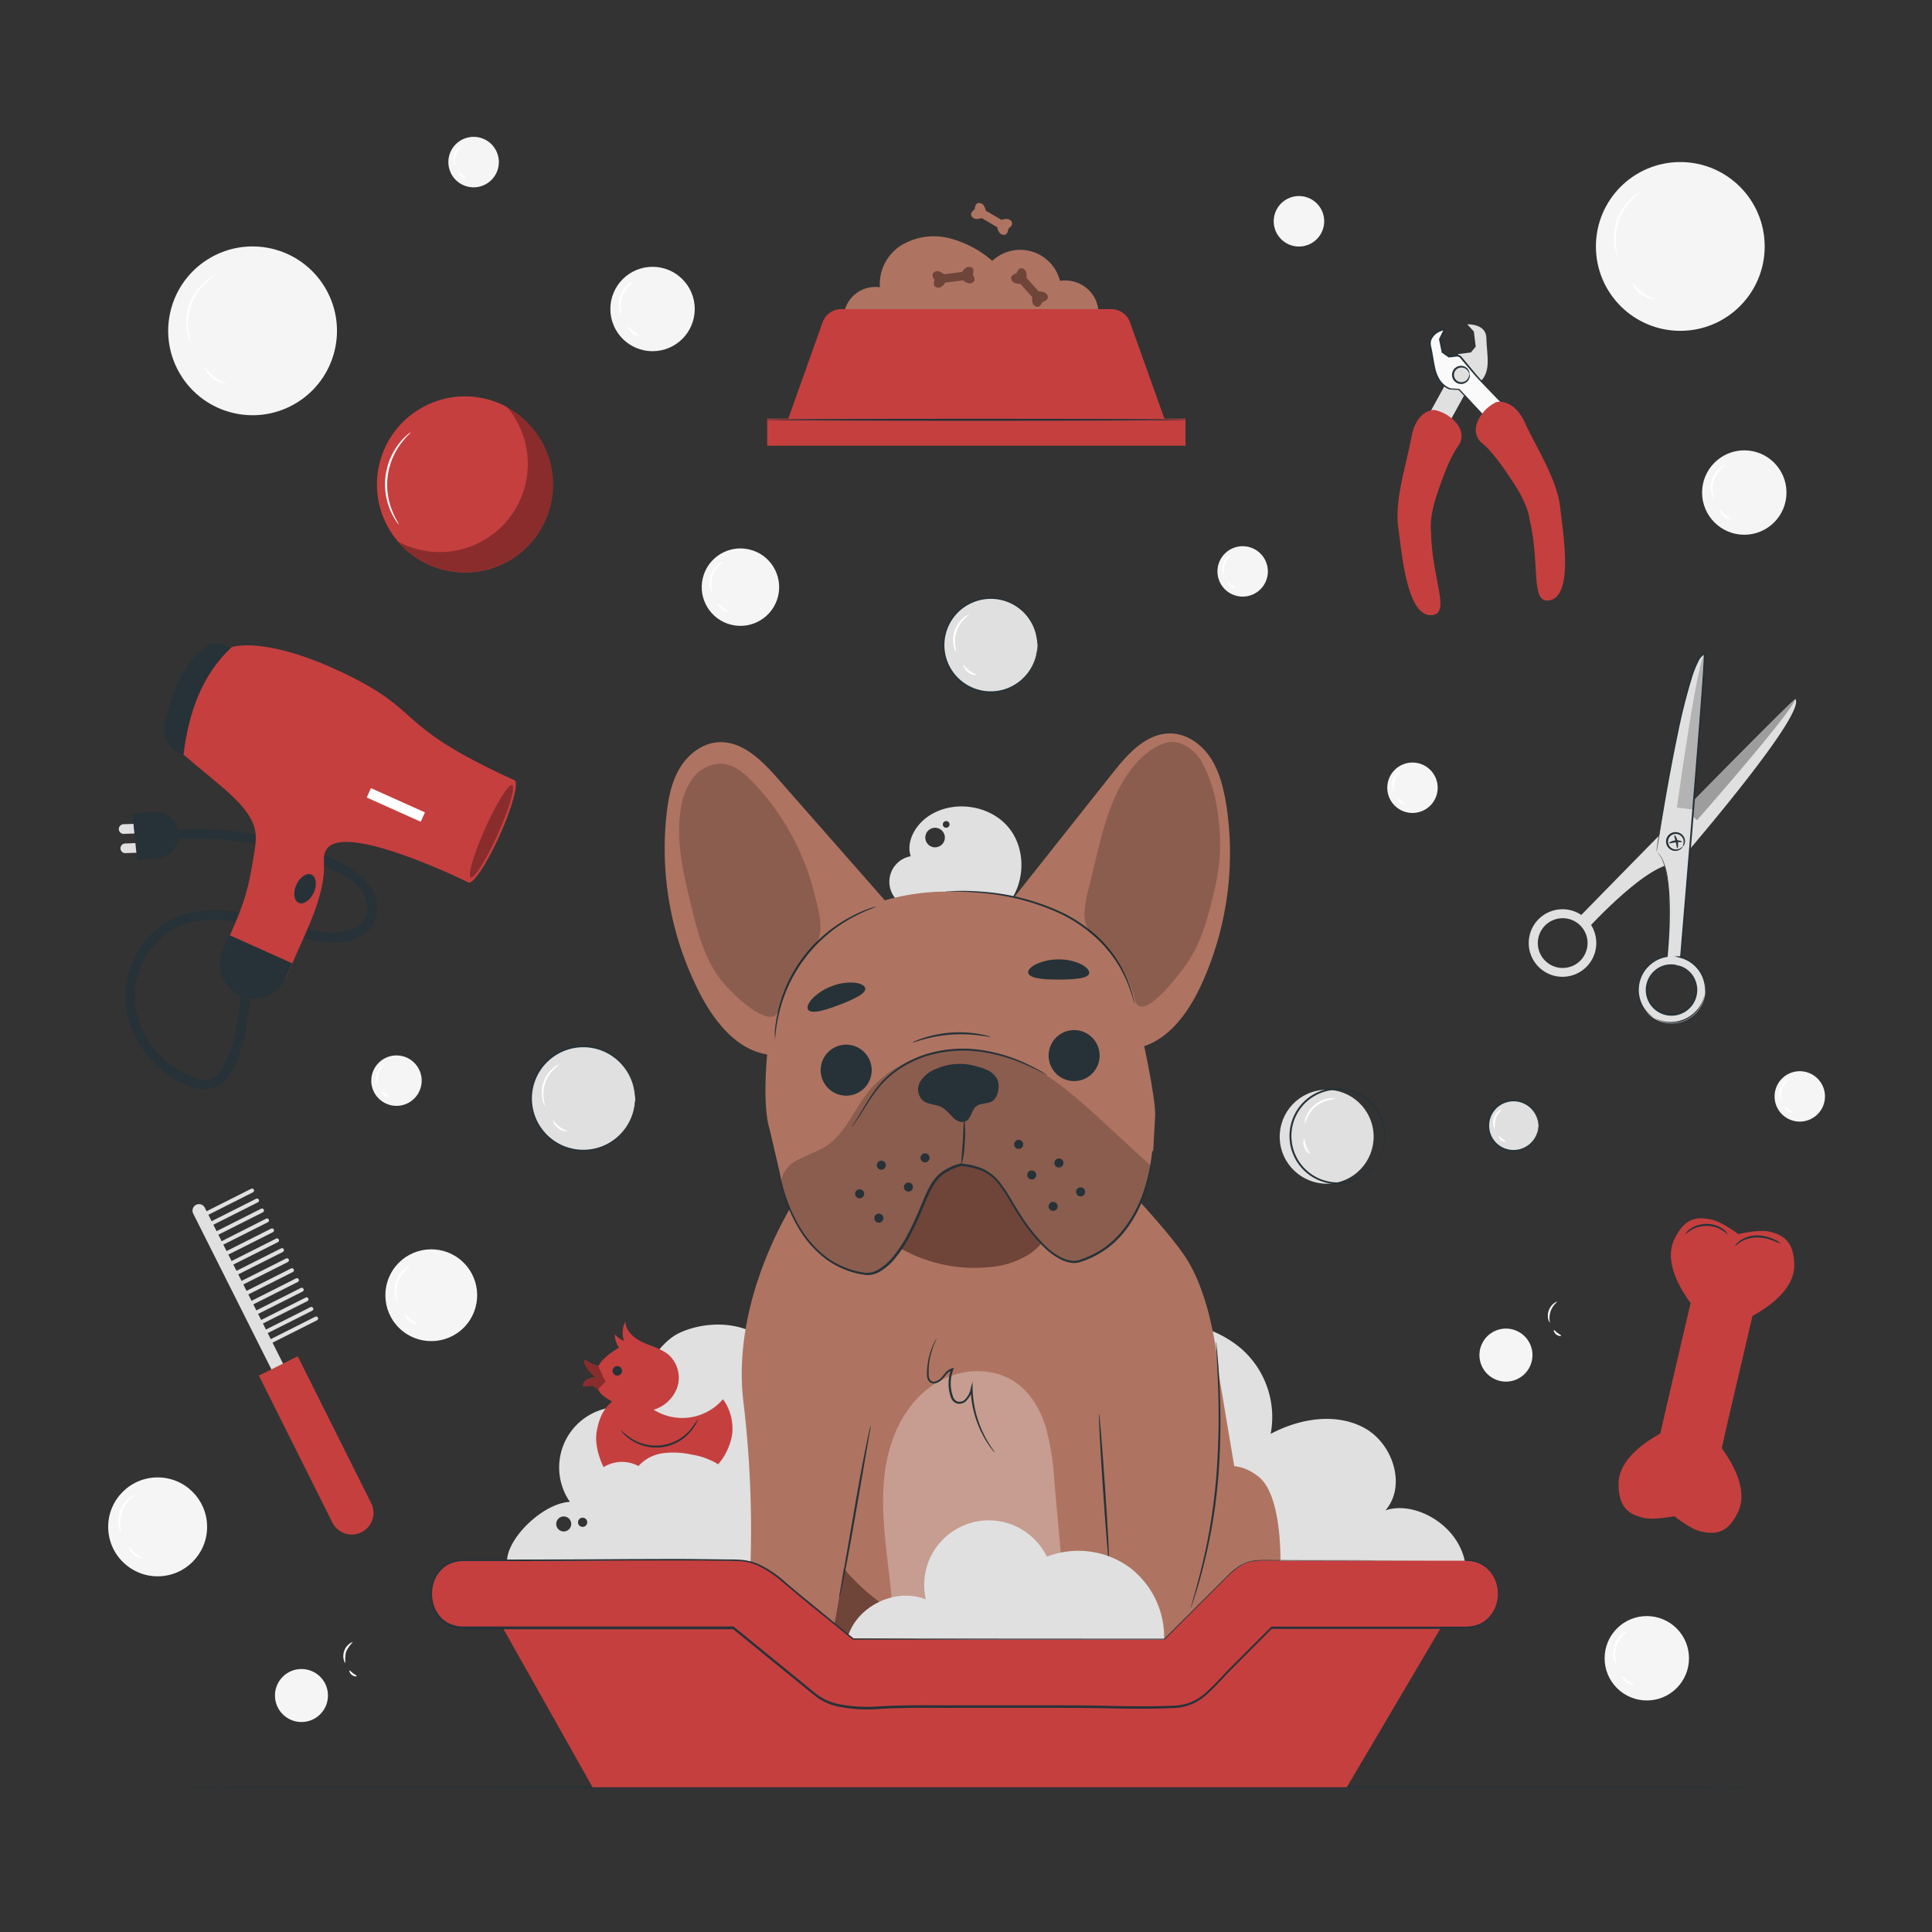 <svg xmlns="http://www.w3.org/2000/svg" viewBox="0 0 500 500"><rect x="0" y="0" width="500" height="500" fill="#333333" stroke="none"/><g id="freepik--background-complete--inject-97"><path d="M372.07,203.87a6.52,6.52,0,1,1-6.52-6.52A6.52,6.52,0,0,1,372.07,203.87Z" style="fill:#f5f5f5"></path><path d="M360.78,204.75c-.06,0-.27-.26-.41-.81a3.75,3.75,0,0,1,.12-2.17,3.86,3.86,0,0,1,1.27-1.77c.46-.34.8-.43.83-.37a5.3,5.3,0,0,0-1.81,5.12Z" style="fill:#fff"></path><path d="M363.56,208c0,.14-.63.18-1.2-.27s-.68-1.06-.55-1.09.42.34.87.68S363.57,207.8,363.56,208Z" style="fill:#fff"></path><path d="M472.3,283.75a6.52,6.52,0,1,1-6.52-6.52A6.52,6.52,0,0,1,472.3,283.75Z" style="fill:#f5f5f5"></path><path d="M461,284.62c-.06,0-.27-.26-.41-.8a3.86,3.86,0,0,1,.11-2.18,3.94,3.94,0,0,1,1.28-1.77c.45-.34.8-.43.83-.37a5.3,5.3,0,0,0-1.81,5.12Z" style="fill:#fff"></path><path d="M463.78,287.82c0,.14-.62.18-1.19-.26s-.68-1.06-.55-1.1.42.34.87.69S463.8,287.67,463.78,287.82Z" style="fill:#fff"></path><circle cx="40.8" cy="395.15" r="12.8" style="fill:#f5f5f5"></circle><path d="M31.43,396.87a3.39,3.39,0,0,1-.62-1.61,7.76,7.76,0,0,1,2.68-7.58,3.47,3.47,0,0,1,1.49-.86c.05.07-.51.41-1.25,1.13a8.87,8.87,0,0,0-2.14,3.32,8.74,8.74,0,0,0-.42,3.93C31.29,396.23,31.51,396.84,31.43,396.87Z" style="fill:#fff"></path><path d="M36.88,403.15c0,.14-1.13.12-2.19-.71s-1.36-1.93-1.23-2,.61.82,1.55,1.55S36.91,403,36.88,403.15Z" style="fill:#fff"></path><path d="M109.13,279.67a6.52,6.52,0,1,1-6.52-6.52A6.52,6.52,0,0,1,109.13,279.67Z" style="fill:#f5f5f5"></path><path d="M97.84,280.55c-.06,0-.27-.26-.41-.81a3.83,3.83,0,0,1,.11-2.17,3.94,3.94,0,0,1,1.28-1.77c.45-.34.8-.43.83-.37A7.73,7.73,0,0,0,98,277.74,7.9,7.9,0,0,0,97.84,280.55Z" style="fill:#fff"></path><path d="M100.61,283.75c0,.14-.62.18-1.19-.27s-.68-1.06-.55-1.09.42.34.87.68S100.63,283.6,100.61,283.75Z" style="fill:#fff"></path><path d="M129.1,41.94a6.53,6.53,0,1,1-6.52-6.52A6.52,6.52,0,0,1,129.1,41.94Z" style="fill:#f5f5f5"></path><path d="M117.8,42.81c-.06,0-.27-.25-.41-.8a3.88,3.88,0,0,1,1.4-3.95c.45-.33.79-.42.82-.37A8.48,8.48,0,0,0,118,40,8.12,8.12,0,0,0,117.8,42.81Z" style="fill:#fff"></path><path d="M120.58,46c0,.14-.63.19-1.2-.26s-.68-1.06-.54-1.1.41.35.86.69S120.6,45.87,120.58,46Z" style="fill:#fff"></path><path d="M328.12,147.88a6.52,6.52,0,1,1-6.52-6.52A6.52,6.52,0,0,1,328.12,147.88Z" style="fill:#f5f5f5"></path><path d="M342.7,57.26a6.53,6.53,0,1,1-6.53-6.52A6.52,6.52,0,0,1,342.7,57.26Z" style="fill:#f5f5f5"></path><path d="M316.83,148.76c-.06,0-.27-.26-.41-.81a3.83,3.83,0,0,1,.11-2.17,3.94,3.94,0,0,1,1.28-1.77c.45-.34.8-.43.83-.37A7.73,7.73,0,0,0,317,146,7.9,7.9,0,0,0,316.83,148.76Z" style="fill:#fff"></path><path d="M319.6,152c0,.14-.62.18-1.19-.27s-.68-1.06-.55-1.09.42.34.87.68S319.62,151.81,319.6,152Z" style="fill:#fff"></path><circle cx="191.63" cy="151.96" r="10.02" transform="translate(-0.45 303.35) rotate(-76.66)" style="fill:#f5f5f5"></circle><path d="M184.29,153.3c-.06,0-.35-.42-.53-1.25a6.05,6.05,0,0,1,2.11-6c.67-.53,1.17-.7,1.2-.64s-.39.35-.95.92a6.75,6.75,0,0,0-2,5.64A7.73,7.73,0,0,1,184.29,153.3Z" style="fill:#fff"></path><path d="M188.56,158.22c0,.13-.91.15-1.76-.52s-1.06-1.54-.92-1.57.52.61,1.24,1.16S188.58,158.07,188.56,158.22Z" style="fill:#fff"></path><circle cx="111.62" cy="335.18" r="11.88" transform="translate(-206.74 182.05) rotate(-45.89)" style="fill:#f5f5f5"></circle><path d="M102.92,336.77a3.13,3.13,0,0,1-.59-1.49,7.22,7.22,0,0,1,2.49-7,3.1,3.1,0,0,1,1.4-.79c0,.07-.47.39-1.15,1.06a7.92,7.92,0,0,0-2.38,6.72A12.37,12.37,0,0,1,102.92,336.77Z" style="fill:#fff"></path><path d="M108,342.6c0,.13-1.06.13-2-.65s-1.25-1.8-1.12-1.83.57.75,1.45,1.42S108,342.45,108,342.6Z" style="fill:#fff"></path><circle cx="65.36" cy="85.62" r="21.84" transform="translate(-32.83 129.89) rotate(-76.91)" style="fill:#f5f5f5"></circle><path d="M49.37,88.54a2.22,2.22,0,0,1-.35-.7,11.27,11.27,0,0,1-.58-2.06A13.48,13.48,0,0,1,53,73a10.88,10.88,0,0,1,1.75-1.24,2,2,0,0,1,.71-.32c0,.08-.93.62-2.22,1.83A14.21,14.21,0,0,0,48.8,85.72C49,87.47,49.46,88.51,49.37,88.54Z" style="fill:#fff"></path><path d="M58.68,99.25a6.47,6.47,0,0,1-5.84-4.55,17.54,17.54,0,0,0,2.52,2.78A17.69,17.69,0,0,0,58.68,99.25Z" style="fill:#fff"></path><circle cx="434.86" cy="63.78" r="21.84" style="fill:#f5f5f5"></circle><path d="M418.87,66.7s-.17-.23-.36-.7a11.27,11.27,0,0,1-.58-2.06,13.55,13.55,0,0,1,4.53-12.82,11.84,11.84,0,0,1,1.75-1.24,2.14,2.14,0,0,1,.72-.32c.05.08-.93.62-2.22,1.84a14.22,14.22,0,0,0-4.42,12.48C418.54,65.64,419,66.67,418.87,66.7Z" style="fill:#fff"></path><path d="M428.17,77.41a6.47,6.47,0,0,1-5.83-4.55,17.54,17.54,0,0,0,2.52,2.78A17.42,17.42,0,0,0,428.17,77.41Z" style="fill:#fff"></path><circle cx="168.88" cy="79.97" r="10.92" style="fill:#f5f5f5"></circle><path d="M160.88,81.43a2.68,2.68,0,0,1-.56-1.36,6.64,6.64,0,0,1,2.3-6.5,2.7,2.7,0,0,1,1.29-.71c.05.07-.42.37-1,1A7.31,7.31,0,0,0,160.69,80,9.6,9.6,0,0,1,160.88,81.43Z" style="fill:#fff"></path><path d="M165.54,86.79c0,.14-1,.14-1.9-.58s-1.16-1.67-1-1.7.54.68,1.34,1.29S165.56,86.64,165.54,86.79Z" style="fill:#fff"></path><circle cx="451.42" cy="127.47" r="10.92" style="fill:#f5f5f5"></circle><path d="M443.42,128.93a2.62,2.62,0,0,1-.55-1.36,6.61,6.61,0,0,1,2.29-6.5,2.77,2.77,0,0,1,1.3-.71c0,.07-.43.37-1,1a7.27,7.27,0,0,0-2.18,6.16A9.77,9.77,0,0,1,443.42,128.93Z" style="fill:#fff"></path><path d="M448.08,134.29c0,.14-1,.14-1.9-.58s-1.16-1.67-1-1.7.55.68,1.34,1.29S448.1,134.14,448.08,134.29Z" style="fill:#fff"></path><circle cx="426.19" cy="429.16" r="10.92" transform="translate(-178.63 427.06) rotate(-45)" style="fill:#f5f5f5"></circle><path d="M418.19,430.62a2.68,2.68,0,0,1-.56-1.36,6.64,6.64,0,0,1,2.3-6.5,2.82,2.82,0,0,1,1.29-.71c0,.07-.42.37-1,1a7.52,7.52,0,0,0-1.82,2.82,7.6,7.6,0,0,0-.36,3.34A9.77,9.77,0,0,1,418.19,430.62Z" style="fill:#fff"></path><path d="M422.85,436c0,.14-1,.14-1.9-.58s-1.16-1.67-1-1.7.54.68,1.34,1.29S422.87,435.83,422.85,436Z" style="fill:#fff"></path><path d="M396.6,350.7a6.86,6.86,0,1,1-6.85-6.86A6.86,6.86,0,0,1,396.6,350.7Z" style="fill:#f5f5f5"></path><path d="M401.12,342.29c-.06,0-.28-.27-.42-.85a4.06,4.06,0,0,1,1.46-4.14c.47-.35.83-.45.86-.39a5.45,5.45,0,0,0-1.9,5.38Z" style="fill:#fff"></path><path d="M404,345.65c0,.14-.66.19-1.25-.28s-.72-1.11-.59-1.15.43.38.91.74S404.06,345.51,404,345.65Z" style="fill:#fff"></path><circle cx="78.02" cy="438.8" r="6.86" style="fill:#f5f5f5"></circle><path d="M89.39,430.39c-.06,0-.28-.27-.42-.85a4,4,0,0,1,1.46-4.13c.47-.36.83-.46.86-.4a8.15,8.15,0,0,0-1.7,2.42A7.93,7.93,0,0,0,89.39,430.39Z" style="fill:#fff"></path><path d="M92.31,433.76c0,.14-.65.18-1.25-.29s-.72-1.11-.58-1.14.42.37.9.73S92.33,433.61,92.31,433.76Z" style="fill:#fff"></path></g><g id="freepik--Floor--inject-97"><path d="M459.51,462.55c0,.14-93.45.26-208.69.26s-208.71-.12-208.71-.26,93.43-.26,208.71-.26S459.51,462.41,459.51,462.55Z" style="fill:#263238"></path></g><g id="freepik--nail-clippers--inject-97"><path d="M369.27,108.2,375,97.78l2.39-6.15,3.26-.41,1.27-1.51-.49-3.91-1.7-1.87s4.87-.24,4.94,3.55c.08,4.62,1.56,9.1-2.27,11.87l-2.21.7-5.53,10Z" style="fill:#e0e0e0"></path><path d="M390.13,105.9,382,97.21l-4-4.76a1.24,1.24,0,0,0-1.13-.44l-2,.25-1.61-1.16-.68-3.32,1.06-2.19a.31.31,0,0,0-.38-.44c-1.28.43-3.88,1.67-3.21,4.48,1.06,4.49.74,9.19,5.13,10.94l2.31.12L385.4,109Z" style="fill:#fafafa"></path><path d="M390.13,105.9a2.07,2.07,0,0,1-.28.21l-.88.63-3.49,2.38-.09.07-.09-.09-7.89-8.25.15.07-2.31-.12h-.07a6.05,6.05,0,0,1-2.78-2.12A9.18,9.18,0,0,1,371,95.29c-.3-1.21-.48-2.46-.7-3.71-.11-.63-.24-1.26-.38-1.88a3.48,3.48,0,0,1,.09-2.09,4.8,4.8,0,0,1,2.87-2.55l.46-.16a.56.56,0,0,1,.67.34.58.58,0,0,1,0,.41c-.05.12-.07.15-.11.23l-.2.4c-.26.55-.52,1.08-.78,1.61l0-.16c.23,1.13.45,2.24.67,3.32l-.1-.15,1.61,1.16-.17,0,1.15-.15a8.4,8.4,0,0,1,1.19-.1,1.6,1.6,0,0,1,1.08.65l.69.84,2.62,3.16c1.69,2,3.3,3.65,4.55,5.06s2.21,2.47,2.94,3.27c.3.35.55.63.76.86a2.22,2.22,0,0,1,.23.29,2.62,2.62,0,0,1-.31-.3l-.84-.85-3.06-3.18c-1.29-1.37-2.88-2.94-4.58-4.88l-2.65-3.14c-.23-.28-.47-.55-.7-.84a1.14,1.14,0,0,0-.78-.47,6.37,6.37,0,0,0-1.08.11L375,92.5h-.1l-.07-.06L373.2,91.3l-.08,0,0-.1c-.23-1.08-.45-2.19-.69-3.32v-.08l0-.08.78-1.61.2-.41.08-.18s0,0,0,0a0,0,0,0,0-.06,0,2.88,2.88,0,0,0-.4.15,4.3,4.3,0,0,0-2.58,2.24,3,3,0,0,0-.07,1.79c.15.64.28,1.28.39,1.91.22,1.26.4,2.5.68,3.68a9,9,0,0,0,1.34,3.21,5.66,5.66,0,0,0,2.56,2l-.08,0,2.32.14h.09l.06.07,7.77,8.36-.18,0,3.49-2.19,1-.59Z" style="fill:#263238"></path><path d="M371.09,106.09s-4.5-.06-5.8,7-4.42,16.32-3.43,23.4,2.29,23.41,8.81,22.69c4.84-.53-.16-9.58-.31-21.57,0,0-.61-3.16,1.43-9.37s3.9-10.51,5.59-12.81.8-5.22-1.74-7.19A9.59,9.59,0,0,0,371.09,106.09Z" style="fill:#C53F3F"></path><path d="M380.27,96.75a2.13,2.13,0,1,1-2.37-1.84A2.13,2.13,0,0,1,380.27,96.75Z" style="fill:#e0e0e0"></path><path d="M380.27,96.75s-.08-.18-.22-.47a2.16,2.16,0,0,0-.91-.94,2,2,0,0,0-1.84,0,1.9,1.9,0,0,0,.45,3.52,2,2,0,0,0,1.77-.45,2.07,2.07,0,0,0,.65-1.15c.07-.31.06-.5.1-.51s.11.18.1.54a2.06,2.06,0,0,1-.59,1.38,2.31,2.31,0,0,1-2.14.66,2.36,2.36,0,0,1-.55-4.42,2.29,2.29,0,0,1,2.23.11,2.17,2.17,0,0,1,.92,1.19C380.33,96.55,380.3,96.75,380.27,96.75Z" style="fill:#263238"></path><path d="M387.29,104.06s4.34-1.18,7.35,5.34,8.33,14.71,9.12,21.82,3.58,23.25-2.91,24.17c-4.82.68-2.22-9.33-5-21,0,0-.2-3.21-3.71-8.72s-6.38-9.22-8.59-11-2.07-4.86-.1-7.4A9.49,9.49,0,0,1,387.29,104.06Z" style="fill:#C53F3F"></path></g><g id="freepik--Ball--inject-97"><circle cx="120.35" cy="125.38" r="22.79" transform="translate(-29.11 214.07) rotate(-76.86)" style="fill:#C53F3F"></circle><path d="M131.07,105.19a22.8,22.8,0,0,1-28,35,22.8,22.8,0,1,0,28-35Z" style="opacity:0.3"></path><path d="M103.23,135.72a3.82,3.82,0,0,1-.66-.81,15,15,0,0,1-1.4-2.49,17.22,17.22,0,0,1,2.28-17.86,15.48,15.48,0,0,1,2-2.06,3.71,3.71,0,0,1,.85-.62c.07.07-1.12,1-2.53,2.9a17.84,17.84,0,0,0-2.23,17.5C102.4,134.48,103.32,135.67,103.23,135.72Z" style="fill:#fff"></path></g><g id="freepik--dog-food--inject-97"><path d="M282.47,75.83a8.75,8.75,0,0,0-8.15-3.14,10.61,10.61,0,0,0-17.53-5.18,27,27,0,0,0-11.23-5.89,16.41,16.41,0,0,0-12.33,1.88,11.83,11.83,0,0,0-5.51,10.85,8.21,8.21,0,0,0-9.17,10.06l65.1.07A8.73,8.73,0,0,0,282.47,75.83Z" style="fill:#ae7461"></path><path d="M301.35,108.35l-8.91-24.94A5.14,5.14,0,0,0,287.6,80H217.74a5.15,5.15,0,0,0-4.85,3.42L204,108.35h-5.45v7H306.8v-7Z" style="fill:#C53F3F"></path><path d="M261.45,57c-.67-.6-1.85-.24-2.27-.1l-.79-.46-3.27-1.92c-.09-.42-.37-1.63-1.24-1.9s-1.15.12-1.36.45a2.85,2.85,0,0,0-.26,1.08,3.18,3.18,0,0,0-.78.78c-.18.35-.37.79.31,1.4s1.85.25,2.26.11l2.42,1.41,1.6.94c.09.42.37,1.62,1.24,1.9s1.15-.12,1.36-.45a3.22,3.22,0,0,0,.28-1.07,3,3,0,0,0,.81-.76A1,1,0,0,0,261.45,57Z" style="fill:#ae7461"></path><path d="M307.55,108.64c0,.14-24.55.26-54.83.26s-54.84-.12-54.84-.26,24.55-.27,54.84-.27S307.55,108.49,307.55,108.64Z" style="fill:#263238"></path><path d="M250.83,69.08c-.9-.07-1.61.94-1.85,1.3l-.91.12-3.76.48c-.33-.28-1.3-1-2.14-.74s-.85.8-.81,1.19a2.9,2.9,0,0,0,.46,1,3.23,3.23,0,0,0-.14,1.09c.07.39.19.85,1.1.92s1.62-.94,1.86-1.3l2.77-.35,1.84-.25c.33.28,1.29,1.06,2.14.75s.84-.8.81-1.19a3.26,3.26,0,0,0-.43-1,2.92,2.92,0,0,0,.16-1.1C251.86,69.61,251.75,69.15,250.83,69.08Z" style="fill:#6f4439"></path><path d="M270.93,76.21c-.45-.78-1.69-.8-2.12-.79l-.62-.68-2.52-2.83c0-.43.14-1.66-.6-2.19a1,1,0,0,0-1.43,0,2.91,2.91,0,0,0-.58,1,3.11,3.11,0,0,0-1,.5,1,1,0,0,0-.14,1.43c.46.79,1.69.8,2.13.8l1.86,2.08,1.24,1.38c-.05.44-.15,1.67.59,2.19s1.14.25,1.44,0a3.19,3.19,0,0,0,.59-.93,3.07,3.07,0,0,0,1-.48A1,1,0,0,0,270.93,76.21Z" style="fill:#6f4439"></path></g><g id="freepik--Hairdryer--inject-97"><path d="M32,215.81l7.73-.28a1.25,1.25,0,1,0,0-2.5l-7.73.28a1.25,1.25,0,1,0,0,2.5Z" style="fill:#e0e0e0"></path><path d="M32.43,220.79l7.73-.28a1.25,1.25,0,0,0,0-2.5l-7.73.28a1.25,1.25,0,0,0,0,2.5Z" style="fill:#e0e0e0"></path><path d="M62.11,254.22a47.44,47.44,0,0,1-.87,11.4,38.39,38.39,0,0,1-3.33,10.17,7,7,0,0,1-2.77,3.14c-1.75.9-3.8.36-5.53-.31a23.33,23.33,0,0,1-7.49-4.81,22.27,22.27,0,0,1-7.22-15.52A20.61,20.61,0,0,1,41.46,243c11.35-10.44,27.78-1.49,40.5.5,4.93.77,11.46.64,14.49-4.08a8.92,8.92,0,0,0,.27-8.41A15.35,15.35,0,0,0,90,224.3a75.58,75.58,0,0,0-22.49-8.07,84.85,84.85,0,0,0-24.06-1.42c-1.59.13-1.61,2.63,0,2.5a82.18,82.18,0,0,1,43.43,8.15c3.06,1.54,6.36,3.52,7.7,6.85,1.1,2.75.57,5.87-2,7.52-2.34,1.48-5.33,1.67-8,1.47a57.58,57.58,0,0,1-10.62-2.2c-7.19-1.95-14.57-4.19-22.11-3.27a21.39,21.39,0,0,0-15.32,9.1,23,23,0,0,0-3.8,16.55,25.35,25.35,0,0,0,8.76,15.08,23.72,23.72,0,0,0,9.15,5,7.76,7.76,0,0,0,8.81-3.4c2.15-3.25,3.28-7.45,4.1-11.21a50.5,50.5,0,0,0,1.1-12.74c-.06-1.6-2.56-1.61-2.5,0Z" style="fill:#263238"></path><path d="M47.49,195.28l-1.7-.76c-3-1.37-3.56-4.29-3-8,1.41-6.22,3.62-11.91,7.42-16.52,2.5-2.76,4.93-4.39,8-3l1.7.76Z" style="fill:#263238"></path><path d="M47.49,195.28c1.35-11,4.85-20.7,12.48-27.81,0,0,8.58-3.11,29.37,6.92s12.2,13.13,43.78,27.54l-11.87,26.45s-31.85-15.76-36.69-8.65c-2.21,3.23,2.08,5-5.55,22-2.41,5.37-3.56,8.09-4.83,10.91S67,259.6,62.93,257.5s-7-7.81-5.09-11.89c4.65-9.74,6.17-14.36,7.36-21.36.75-4.47,1.3-7,.82-9.36C64.7,208.42,56.79,203.37,47.49,195.28Z" style="fill:#C53F3F"></path><path d="M129.35,216.12c-3.28,7.31-6.91,12.8-8.1,12.26s.5-6.89,3.78-14.2,6.91-12.8,8.1-12.27S132.63,208.81,129.35,216.12Z" style="fill:#C53F3F"></path><path d="M128.84,215.89c-3,6.6-6.1,11.62-7,11.21s.75-6.09,3.71-12.69,6.1-11.62,7-11.21S131.8,209.29,128.84,215.89Z" style="opacity:0.3"></path><path d="M81.21,231c-.91,2-2.66,3.21-3.91,2.65S75.77,231,76.68,229s2.66-3.22,3.91-2.66S82.12,229,81.21,231Z" style="fill:#263238"></path><path d="M59.35,242s16.29,7.31,16.29,7.31l-1.7,3.8a8.93,8.93,0,0,1-11.81,4.49h0a8.94,8.94,0,0,1-4.49-11.81Z" style="fill:#263238"></path><rect x="94.78" y="206.99" width="15.32" height="2.66" transform="translate(94.28 -23.68) rotate(24.17)" style="fill:#fff"></rect><path d="M35.49,222.64l-1.22-12,5.39-.55a6,6,0,0,1,6.62,5.4h0a6,6,0,0,1-5.39,6.62Z" style="fill:#263238"></path></g><g id="freepik--Dog--inject-97"><path d="M201.73,350.2c-8.48-10.25-21.38-7.75-26.63-4.86s-11.29,13-12.06,19a15.66,15.66,0,0,0-15.55,24.34c-9.08.48-21.84,15.48-13.63,19.39,2.8,1.33,78.65,1.33,78.65,1.33Zm-55.84,46.14a1.94,1.94,0,1,1,1.94-1.94A1.94,1.94,0,0,1,145.89,396.34Zm6-1.92a1.21,1.21,0,0,1-1.56.65,1.19,1.19,0,0,1,.91-2.2A1.18,1.18,0,0,1,151.88,394.42Z" style="fill:#e0e0e0"></path><path d="M379.4,407.09c0-11.55-12.87-19-20.85-16.2,5.51-6.37,1.93-17.33-5.48-21.35s-16.78-2.41-24.22,1.54a23.54,23.54,0,0,0-7.56-22c-6.17-5.3-16.12-8.66-22.91-4.17-4.05,2.67-12.36,67.52-9.17,68s18.77,6.24,19.63,5.67S379.4,407.09,379.4,407.09Z" style="fill:#e0e0e0"></path><path d="M261.13,214.29c-4.93-6.13-14.85-7.44-21.21-2.8-3.15,2.31-5.45,6.4-4.23,10.11A6.71,6.71,0,0,0,233,233.68l26.28,1.93C265.22,230.39,266.06,220.43,261.13,214.29Zm-19.13,5a2.53,2.53,0,1,1,2.53-2.53A2.53,2.53,0,0,1,242,219.28Zm2.86-5.06a.87.87,0,1,1,.88-.87A.87.87,0,0,1,244.86,214.22Z" style="fill:#e0e0e0"></path><path d="M216.82,391.84c-5.06,3.71-7.56,10.13-8,16.39s1,12.49,2.41,18.6c-2.79-1.2-6.2,1.3-6.59,4.32s1.61,6,4.22,7.51,5.73,2,8.77,2.22a152.27,152.27,0,0,0,15.26.08c3.28-.09,6.84-.29,9.33-2.44,2.72-2.35,3.3-6.3,3.47-9.9A86.14,86.14,0,0,0,242.78,402" style="fill:#6f4439"></path><path d="M315.45,355.76s-1.25-19.54-8.9-30.79c-5.83-8.59-21.45-24.43-21.45-24.43l-77.4,7s-19,26.61-15.24,55.84a278,278,0,0,1,.83,57s-13.33,3.11-7.94,19.47H203s3.83.09,8.48-5.29,8.22-40.51,9.58-47.72L218,405.29c.28.82,14.55,18.8,38.71,20.31s27.44-1.23,27.44-1.23l35.28-44.88Z" style="fill:#ae7461"></path><path d="M284,386.48c.48.16,3.48,9,3.64,17.24s-2.37,27.21-1.82,32.91,3.72,7.91,9.89,9,19.93.95,21.36-2.84,3.48-9.5-2.85-13-7.44-9.21-7.12-13.46,7.34-27.88,8.23-37.32-3.1-20.92-3.1-20.92l-18.89,8.42Z" style="fill:#ae7461"></path><path d="M311.38,382.21s6.49-6.33,14.4,0,5.85,34.48,3.48,38.91l-.79,1.9s10.6-1.58,10.12,16.14c0,0-13.06,6.44-21.24,2.9s-16.06-10.18-16.06-10.18l-3-24.52Z" style="fill:#ae7461"></path><path d="M225.34,368.92a11.91,11.91,0,0,1-.25,1.77c-.22,1.21-.5,2.83-.84,4.79-.71,4.13-1.67,9.68-2.73,15.82s-2.08,11.77-2.89,15.8c-.4,2-.74,3.64-1,4.76a13.22,13.22,0,0,1-.45,1.73,11.57,11.57,0,0,1,.25-1.77c.22-1.21.5-2.83.84-4.79.71-4.13,1.67-9.68,2.73-15.82s2.08-11.77,2.89-15.8c.4-2,.74-3.64,1-4.76A11.45,11.45,0,0,1,225.34,368.92Z" style="fill:#263238"></path><path d="M284.42,365.86c.15,0,.84,8.53,1.56,19.06s1.18,19.09,1,19.1-.84-8.52-1.56-19.06S284.28,365.87,284.42,365.86Z" style="fill:#263238"></path><path d="M314.72,347.23a3.1,3.1,0,0,1,.11.71c.05.51.11,1.18.19,2s.17,2,.27,3.2.17,2.69.26,4.26a186.4,186.4,0,0,1-.24,24.66c-.4,4.8-1,9.36-1.74,13.47s-1.61,7.78-2.4,10.84-1.55,5.49-2.09,7.17c-.26.8-.48,1.44-.64,1.93a2.9,2.9,0,0,1-.26.66,5.06,5.06,0,0,1,.16-.69l.55-1.95c.48-1.7,1.16-4.16,1.92-7.22s1.6-6.71,2.29-10.82,1.3-8.65,1.69-13.44a206.55,206.55,0,0,0,.39-24.6c-.06-1.57-.12-3-.18-4.25s-.13-2.31-.18-3.21-.07-1.51-.1-2A6.42,6.42,0,0,1,314.72,347.23Z" style="fill:#263238"></path><g style="opacity:0.3"><path d="M272.82,382.78a64.18,64.18,0,0,0-2.24-13.67c-1.4-4.41-3.87-8.62-7.66-11.28-5.81-4.09-14-3.77-20.17-.2s-10.3,9.95-12.34,16.76-2.12,14-1.57,21.13,1.71,14.11,2.13,21.2l44.29-7Q274,396.28,272.82,382.78Z" style="fill:#fff"></path></g><path d="M272.39,314.32c0-4.92-3.61-9.18-7.75-11.85a30.38,30.38,0,0,0-16.06-4.67c-4-.05-8.15.71-11.25,3.2a14.05,14.05,0,0,0-4.94,10.37c-.18,3.95-2.9,7.23-1,10.71a38.93,38.93,0,0,0,24.18,5.9,22.77,22.77,0,0,0,11.2-3.66C270,322,272.4,318.3,272.39,314.32Z" style="fill:#6f4439"></path><path d="M298.45,297.76l.51-9.11s.48-4.27-5.29-28.82c-7.61-32.39-49-29.06-49-29.06h0c-3.9-.14-40.68.68-45.38,35.47-2.52,18.65-.28,25.46-.28,25.46l2.7,12s3.38,23.6,22.33,26.14c0,0,5.17,1.28,11.1-9.8,5.78-10.78,4.76-16,13.49-18.46,10.93.83,10.56,7.07,18.17,17s12.51,7.92,12.51,7.92C297.62,321,298.45,297.76,298.45,297.76Z" style="fill:#ae7461"></path><path d="M223,282.2a6.6,6.6,0,1,1,1.24-9.24A6.59,6.59,0,0,1,223,282.2Z" style="fill:#263238"></path><path d="M282,278.42a6.6,6.6,0,1,1,1.23-9.24A6.6,6.6,0,0,1,282,278.42Z" style="fill:#263238"></path><g style="opacity:0.2"><path d="M298,301.81c-18.5-16.51-27.31-27.59-43.48-29.52l-.89-.09a31.3,31.3,0,0,0-27.3,8.53c-4.88,4.9-6.88,12.23-12.69,16-2.56,1.65-7.61,3-9.64,5.22a8.33,8.33,0,0,0-1.89,3.62c1.26,5.64,6.28,22.15,22,24.25,0,0,5.17,1.28,11.1-9.8,5.78-10.78,4.76-16,13.49-18.46,10.93.83,10.56,7.07,18.17,17s12.51,7.92,12.51,7.92C292.83,322.44,296.81,308.72,298,301.81Z"></path></g><path d="M258.06,279.25a5.48,5.48,0,0,0-2.59-2.34h0l-.06,0a9.56,9.56,0,0,0-2.19-.78,15.09,15.09,0,0,0-10.82.44,8.37,8.37,0,0,0-4.16,3.22,4,4,0,0,0,.48,4.92c1.42,1.27,3.66,1,5.29,2a17.24,17.24,0,0,1,2.65,2.55c.89.84,2.24,1.46,3.33.89,1.38-.72,1.41-2.8,2.62-3.79s2.89-.59,4.15-1.36C258.39,284,258.85,281,258.06,279.25Z" style="fill:#263238"></path><path d="M271.05,278.28a3.51,3.51,0,0,1-.56-.27l-1.56-.81a58.93,58.93,0,0,0-5.88-2.63,42.75,42.75,0,0,0-9.22-2.35,32.65,32.65,0,0,0-11.58.44,27.86,27.86,0,0,0-10.53,4.74,24.34,24.34,0,0,0-3.74,3.42,34.42,34.42,0,0,0-2.66,3.54c-1.5,2.27-2.64,4.17-3.51,5.43-.44.63-.79,1.11-1,1.42a2.3,2.3,0,0,1-.41.47,3.71,3.71,0,0,1,.32-.53l.95-1.48c.82-1.28,1.9-3.2,3.37-5.51a34.1,34.1,0,0,1,2.65-3.63,24.63,24.63,0,0,1,3.77-3.52,28.1,28.1,0,0,1,10.71-4.86,32.7,32.7,0,0,1,11.76-.41,41.23,41.23,0,0,1,9.28,2.49A48.81,48.81,0,0,1,269,277c.67.37,1.17.69,1.51.9A2.61,2.61,0,0,1,271.05,278.28Z" style="fill:#263238"></path><path d="M201.29,201.49c-4.17-4.75-9.34-9.92-15.64-9.38-4.12.35-7.7,3.25-9.8,6.81s-2.89,7.73-3.35,11.84a81.72,81.72,0,0,0,8.75,46.58c3.73,7.13,9.34,14.23,17.27,15.56l31.68-38.51Q215.76,217.94,201.29,201.49Z" style="fill:#ae7461"></path><path d="M288,200c3.93-5,8.83-10.39,15.15-10.18,4.13.14,7.85,2.85,10.13,6.31s3.29,7.57,4,11.65a81.81,81.81,0,0,1-6.35,47c-3.36,7.3-8.61,14.69-16.46,16.42L260.8,234.31Q274.4,217.15,288,200Z" style="fill:#ae7461"></path><path d="M226.76,234.65a14,14,0,0,1-1.67.69,43.19,43.19,0,0,0-4.44,2.09,38.1,38.1,0,0,0-19.05,24.92,38.4,38.4,0,0,0-.85,4.84,17.67,17.67,0,0,1-.23,1.79,1.43,1.43,0,0,1,0-.47c0-.31,0-.76,0-1.34a33.16,33.16,0,0,1,.7-4.9,36.95,36.95,0,0,1,19.24-25.16,32.75,32.75,0,0,1,4.54-2c.55-.2,1-.31,1.28-.4A2.3,2.3,0,0,1,226.76,234.65Z" style="fill:#263238"></path><path d="M244.67,230.77a2.43,2.43,0,0,1,.62-.09c.42,0,1-.07,1.81-.1a63.2,63.2,0,0,1,6.67.16A58.63,58.63,0,0,1,275,236.2a38.22,38.22,0,0,1,9.88,7,32.26,32.26,0,0,1,5.81,8,34.43,34.43,0,0,1,2.43,6.22c.18.72.32,1.3.44,1.76a2.54,2.54,0,0,1,.11.62,3.63,3.63,0,0,1-.21-.6c-.14-.44-.32-1-.53-1.72a39,39,0,0,0-2.56-6.11,32.91,32.91,0,0,0-5.83-7.84,38.76,38.76,0,0,0-9.77-6.9,60.62,60.62,0,0,0-21-5.55c-2.79-.26-5.07-.32-6.63-.33H245.3A3,3,0,0,1,244.67,230.77Z" style="fill:#263238"></path><path d="M298.45,297.76s0,.23,0,.67-.08,1.09-.18,1.94a43.07,43.07,0,0,1-1.54,7.27A33.76,33.76,0,0,1,291.6,318a24.24,24.24,0,0,1-5.08,5.09,23.74,23.74,0,0,1-7.15,3.58h0a4.78,4.78,0,0,1-2.37.1,8.63,8.63,0,0,1-2.26-.72,16.57,16.57,0,0,1-4-2.75,42.78,42.78,0,0,1-6.5-7.88c-1-1.46-1.91-3-2.83-4.54a38.85,38.85,0,0,0-3-4.53,11.07,11.07,0,0,0-4.3-3.35,17.7,17.7,0,0,0-5.5-1.23h.09a14.65,14.65,0,0,0-4.41,2c-2.49,1.76-3.69,4.67-4.84,7.39s-2.3,5.49-3.64,8.05a33.59,33.59,0,0,1-4.7,7.09,14.89,14.89,0,0,1-3.18,2.65,6.15,6.15,0,0,1-4,1h0a22.14,22.14,0,0,1-10.25-4.15,27.17,27.17,0,0,1-6.67-7.39,39.67,39.67,0,0,1-3.71-7.83,40.44,40.44,0,0,1-1.8-7h0c-.84-3.82-1.49-6.81-1.94-8.87-.21-1-.37-1.77-.49-2.32l-.11-.6a1,1,0,0,1,0-.2.63.63,0,0,1,.06.2l.15.58c.14.55.32,1.31.56,2.31l2.06,8.84h0a42.55,42.55,0,0,0,1.86,6.91,39.09,39.09,0,0,0,3.72,7.73,26.89,26.89,0,0,0,6.6,7.25,21.8,21.8,0,0,0,10,4h0a5.82,5.82,0,0,0,3.58-1,14.61,14.61,0,0,0,3.06-2.57,33.9,33.9,0,0,0,4.62-7c1.33-2.55,2.47-5.25,3.61-8a34.16,34.16,0,0,1,1.95-4.11,10.82,10.82,0,0,1,3.07-3.5,15.08,15.08,0,0,1,4.57-2.11h.09a18.33,18.33,0,0,1,5.67,1.28,11.71,11.71,0,0,1,4.49,3.49,42.68,42.68,0,0,1,3.06,4.6c.92,1.56,1.85,3.07,2.81,4.53a42.72,42.72,0,0,0,6.4,7.81,16.22,16.22,0,0,0,3.88,2.68,8.38,8.38,0,0,0,2.14.7,4.61,4.61,0,0,0,2.13-.06h0a23.63,23.63,0,0,0,7-3.48,24.05,24.05,0,0,0,5-5,33.76,33.76,0,0,0,5.16-10.26,46.18,46.18,0,0,0,1.65-7.21c.12-.85.2-1.5.24-1.93S298.45,297.76,298.45,297.76Z" style="fill:#263238"></path><path d="M249.53,289.61a24.38,24.38,0,0,1,.14,6.05,24,24,0,0,1-.88,6c-.15,0,.16-2.7.36-6S249.38,289.62,249.53,289.61Z" style="fill:#263238"></path><path d="M223.63,309.11a1.17,1.17,0,1,1-1-1.31A1.17,1.17,0,0,1,223.63,309.11Z" style="fill:#263238"></path><path d="M229.25,301.71a1.17,1.17,0,1,1-1-1.31A1.16,1.16,0,0,1,229.25,301.71Z" style="fill:#263238"></path><path d="M236.26,307.37a1.17,1.17,0,1,1-1-1.32A1.18,1.18,0,0,1,236.26,307.37Z" style="fill:#263238"></path><path d="M240.56,299.8a1.17,1.17,0,1,1-1-1.31A1.16,1.16,0,0,1,240.56,299.8Z" style="fill:#263238"></path><path d="M228.6,315.41a1.17,1.17,0,1,1-1-1.31A1.16,1.16,0,0,1,228.6,315.41Z" style="fill:#263238"></path><path d="M278.5,308.29a1.17,1.17,0,1,0,1.31-1A1.16,1.16,0,0,0,278.5,308.29Z" style="fill:#263238"></path><path d="M272.89,300.83a1.16,1.16,0,0,0,1,1.31,1.17,1.17,0,1,0-1-1.31Z" style="fill:#263238"></path><path d="M265.86,303.92a1.17,1.17,0,1,0,1.31-1A1.17,1.17,0,0,0,265.86,303.92Z" style="fill:#263238"></path><path d="M262.47,296a1.17,1.17,0,1,0,1.31-1A1.18,1.18,0,0,0,262.47,296Z" style="fill:#263238"></path><path d="M271.39,312.06a1.16,1.16,0,0,0,1,1.31,1.17,1.17,0,1,0-1-1.31Z" style="fill:#263238"></path><path d="M223.93,255.87c0,.73-.78,1.41-2,2.09a37.8,37.8,0,0,1-4.79,2.13c-3.76,1.42-7.12,2.41-8,1.23-.4-.59,0-1.65,1.05-2.83a13.71,13.71,0,0,1,5.07-3.26,13,13,0,0,1,6-.9C222.92,254.54,223.9,255.17,223.93,255.87Z" style="fill:#263238"></path><path d="M281.85,252c-.23.69-1.23,1-2.62,1.23a39,39,0,0,1-5.24.28c-4,0-7.5-.29-7.88-1.7-.17-.69.57-1.55,2-2.27a13.8,13.8,0,0,1,5.9-1.24,13,13,0,0,1,5.95,1.32C281.38,250.42,282.07,251.35,281.85,252Z" style="fill:#263238"></path><path d="M256.35,268.34c0,.09-1.15-.16-3-.38a36.71,36.71,0,0,0-7.2-.2,37.09,37.09,0,0,0-7.09,1.23c-1.79.49-2.87.89-2.9.81a2.48,2.48,0,0,1,.72-.38,21.39,21.39,0,0,1,2.07-.79,30.94,30.94,0,0,1,7.17-1.39,30.52,30.52,0,0,1,7.29.35,19.69,19.69,0,0,1,2.16.48A2.83,2.83,0,0,1,256.35,268.34Z" style="fill:#263238"></path><g style="opacity:0.2"><path d="M201.62,261.12c-1.41,6.27-12.47-3.59-16.07-8.92s-5.19-11.72-6.72-18c-2-8.21-4-16.7-2.63-25a17.16,17.16,0,0,1,3.17-7.89,9.14,9.14,0,0,1,7.42-3.65c3.23.2,5.91,2.49,8.14,4.83a64.25,64.25,0,0,1,15.85,28.8c1,4.17,2.78,9.52.34,13C211.12,244.35,203.85,251.2,201.62,261.12Z"></path></g><g style="opacity:0.2"><path d="M293.67,258.6c1.41,6.27,10.2-4.39,13.79-9.71s5.19-11.72,6.72-18c2-8.21,2-14.91.54-23.25a36.35,36.35,0,0,0-3.79-10.61c-1.35-2.53-4.81-5.18-7.67-5-3.22.2-6.35,2.49-8.58,4.82-7.66,8-9.78,20.34-12.45,31.1-1,4.17-2.78,9.52-.33,13C281.9,241,291.44,248.68,293.67,258.6Z"></path></g><path d="M257.51,376s-.1-.07-.25-.25-.37-.42-.64-.77a25.71,25.71,0,0,1-2.05-3.17,27.41,27.41,0,0,1-3.38-12.54l.48.06a5.76,5.76,0,0,1-1.88,3.46,2.61,2.61,0,0,1-2.13.44,2.47,2.47,0,0,1-1.56-1.59,10.56,10.56,0,0,1,.09-7.34l.29.33a3,3,0,0,0-1.5,1c-.44.47-.79,1-1.28,1.47A3.6,3.6,0,0,1,242,358a1.66,1.66,0,0,1-1.74-.72,3.25,3.25,0,0,1-.36-1.71c0-.54,0-1.06.07-1.56a18.62,18.62,0,0,1,.43-2.73,17.89,17.89,0,0,1,1.31-3.69c.2-.41.37-.72.49-.92s.2-.31.21-.3-.19.45-.55,1.29a20.78,20.78,0,0,0-1.15,3.69,18.59,18.59,0,0,0-.37,2.69q0,.73,0,1.53a2.92,2.92,0,0,0,.31,1.48,1.19,1.19,0,0,0,1.3.5,3.11,3.11,0,0,0,1.48-.81c.42-.4.79-.95,1.23-1.44a3.43,3.43,0,0,1,1.76-1.18l.46-.11-.17.44a10,10,0,0,0-.07,7,1.92,1.92,0,0,0,1.21,1.28,2.09,2.09,0,0,0,1.7-.36,5.46,5.46,0,0,0,1.7-3.17l.45-1.65,0,1.71a28.34,28.34,0,0,0,3.16,12.41,29.8,29.8,0,0,0,1.92,3.21A10.89,10.89,0,0,1,257.51,376Z" style="fill:#263238"></path><path d="M292.18,405.54a22.59,22.59,0,0,0-21.26-2.67,16.71,16.71,0,0,0-31.31,11.06c-7.91-3.2-18.07,1.82-20.31,10.05l81.94,1A22.6,22.6,0,0,0,292.18,405.54Z" style="fill:#e0e0e0"></path><path d="M125.28,412.68l73.6.32L220,424.42c5.26.44,87.22,0,87.22,0l11.74-11.74h59l-29.42,49.87H153.36Z" style="fill:#C53F3F"></path><path d="M379.21,403.91H331.78c-2.08,0-4.2-.13-6.27,0-4.34.28-6.53,2.82-9.31,5.6l-14.78,14.78H220.89l-14.14-11.53c-4.79-3.91-9.15-8.7-15.61-8.85-17.17-.39-34.4,0-51.57,0H120.09c-11.28,0-11.3,17.53,0,17.53h69.7c7.1,5.82,14.18,11.67,21.35,17.4,6.13,4.91,16.58,3,24,3h42.33c9.05,0,18.29.54,27.34,0,5.9-.35,9.88-6,13.78-9.9l10.48-10.48h50.15C390.49,421.44,390.51,403.91,379.21,403.91Z" style="fill:#C53F3F"></path><path d="M379.21,403.91h.34a7.33,7.33,0,0,1,1,.07,7.79,7.79,0,0,1,3.67,1.38,8.5,8.5,0,0,1,3.34,5.39,9.89,9.89,0,0,1-.05,4.12,8.72,8.72,0,0,1-2.15,4.17,7.85,7.85,0,0,1-4.67,2.38,19.11,19.11,0,0,1-2.85.13h-3l-13.26,0-32.54,0,.12-.05-10.95,11c-1.86,1.92-3.64,4-5.76,5.88a13.06,13.06,0,0,1-7.69,3.59c-5.78.34-11.76.26-17.91.14s-12.47-.12-19-.12H248c-6.82.05-13.76-.16-20.86.32a38.4,38.4,0,0,1-10.76-.77,14.22,14.22,0,0,1-5-2.32c-1.47-1.12-2.86-2.3-4.29-3.45l-17.42-14.19.16.06H120.12a9.1,9.1,0,0,1-4.5-1.11,8.18,8.18,0,0,1-3.17-3.35,10.14,10.14,0,0,1-.09-8.94,8.21,8.21,0,0,1,3-3.4,8.79,8.79,0,0,1,4.37-1.23h8.88q17.66,0,34.64-.13c5.66,0,11.25-.06,16.77,0l8.23.1c1.36,0,2.71,0,4.09.15a14.11,14.11,0,0,1,4,1.08,27.66,27.66,0,0,1,6.7,4.46c2,1.73,4,3.42,6.05,5.06L221,424.11l-.14-.06,80.53.05-.13.06q7.06-7.05,13.42-13.39l3.13-3.12a15.78,15.78,0,0,1,3.4-2.66,9.81,9.81,0,0,1,4-1.2c1.37-.11,2.71-.08,4-.06,10.53.09,19.59,0,27,.08l17,.05,4.42,0,1.51,0-1.51,0-4.42,0-17,0c-7.4,0-16.46.07-27,0-2.6,0-5.44-.2-7.88,1.23s-4.3,3.69-6.45,5.75l-13.39,13.41-.05.06h-.08l-80.53,0h-.08l-.07,0-12-9.74c-2-1.63-4-3.34-6.06-5.06a27.65,27.65,0,0,0-6.58-4.38,14,14,0,0,0-3.82-1.05c-1.31-.12-2.69-.1-4-.14l-8.23-.09c-5.51,0-11.1,0-16.76,0-11.3.1-22.87.17-34.64.14l-8.86,0a8.35,8.35,0,0,0-4.12,1.15,7.71,7.71,0,0,0-2.85,3.19,9.62,9.62,0,0,0,.08,8.47,7.62,7.62,0,0,0,3,3.14,8.62,8.62,0,0,0,4.24,1h69.76l.07.06,17.41,14.19c1.43,1.15,2.83,2.35,4.27,3.45a13.85,13.85,0,0,0,4.83,2.24,37.84,37.84,0,0,0,10.61.76c7.09-.47,14.08-.26,20.88-.31h20c6.49,0,12.82,0,19,.14s12.11.22,17.87-.11a12.58,12.58,0,0,0,7.46-3.48c2.1-1.82,3.87-3.92,5.75-5.85l11-11,.05-.05h.08l32.54,0,13.26,0h3a17.42,17.42,0,0,0,2.82-.11,7.6,7.6,0,0,0,4.56-2.3,8.58,8.58,0,0,0,2.13-4.08,10,10,0,0,0,.07-4.06,8.42,8.42,0,0,0-3.25-5.33,7.93,7.93,0,0,0-3.63-1.41,8.34,8.34,0,0,0-1-.1A2.82,2.82,0,0,1,379.21,403.91Z" style="fill:#263238"></path><path d="M154.41,370.59c.53-3.17,1.55-5.79,4-7.87-2.07-1.24-3.85-2.05-4.19-5.4a6.84,6.84,0,0,1,1.56-5.14,18,18,0,0,1,4.41-3.37,6.48,6.48,0,0,1-1.09-3.55,5.51,5.51,0,0,0,2.4,1.75,6.25,6.25,0,0,1,.35-5c.06,2.53,2.36,4.41,4.66,5.45s4.88,1.65,6.74,3.35a8,8,0,0,1,2.06,8.12,9.29,9.29,0,0,1-6.13,5.9,13.84,13.84,0,0,0,17.92-2.72,12.84,12.84,0,0,1,2.35,9.29,15.92,15.92,0,0,1-5.33,9.3H156.75C155.12,377.93,153.88,373.75,154.41,370.59Z" style="fill:#C53F3F"></path><path d="M156.75,357.57c-.23-.26-1.66-4-1.66-4a8.76,8.76,0,0,1-3.72-1.7s-.68.36.37,2a11.68,11.68,0,0,0,2.29,2.58s-3.22.17-3.22,2.39l2.65-.14,1.24.91Z" style="fill:#C53F3F"></path><path d="M156.75,357.57c-.23-.26-1.88-4-1.88-4a8.11,8.11,0,0,1-3.5-1.66s-.68.36.37,2a11.68,11.68,0,0,0,2.29,2.58s-3.22.17-3.22,2.39l2.65-.14,1.24.91Z" style="opacity:0.3"></path><path d="M158.53,354.84a1.23,1.23,0,1,0,1.16-1.29A1.23,1.23,0,0,0,158.53,354.84Z" style="fill:#263238"></path><path d="M160.64,370.09a25.09,25.09,0,0,0,2.75,2.18A11.75,11.75,0,0,0,178.65,370a23.26,23.26,0,0,0,2-2.88,3.48,3.48,0,0,1-.32.91,10.22,10.22,0,0,1-1.4,2.21,11.68,11.68,0,0,1-15.73,2.34,10.36,10.36,0,0,1-2-1.72A3.26,3.26,0,0,1,160.64,370.09Z" style="fill:#263238"></path><path d="M152.48,384.21a9.07,9.07,0,0,1,12.76-4.8,10.38,10.38,0,0,1,6.47-3.34,21.7,21.7,0,0,1,7.4.4,18.29,18.29,0,0,1,7,2.64,8.21,8.21,0,0,1,3.69,6.26" style="fill:#e0e0e0"></path></g><g id="freepik--Bubbles--inject-97"><circle cx="150.9" cy="284.29" r="13.5" style="fill:#e0e0e0"></circle><path d="M164.4,284.29a22,22,0,0,0-.52-3.27,13.41,13.41,0,0,0-4.92-7.31,13.25,13.25,0,0,0-12.58-1.87,13.37,13.37,0,0,0-6.15,4.62,13.21,13.21,0,0,0,0,15.66,12.7,12.7,0,0,0,2.8,2.82,12.55,12.55,0,0,0,3.35,1.81,13.36,13.36,0,0,0,7,.59,13.14,13.14,0,0,0,5.61-2.46,13.47,13.47,0,0,0,4.92-7.31,21.82,21.82,0,0,0,.52-3.28,5.25,5.25,0,0,1,0,.87,6,6,0,0,1-.08,1,8.42,8.42,0,0,1-.25,1.41,13.62,13.62,0,0,1-10.65,10.16,13.74,13.74,0,0,1-7.21-.57,13.76,13.76,0,0,1-6.4-4.78,13.69,13.69,0,0,1-2.68-8.13,13.87,13.87,0,0,1,2.68-8.13,13.83,13.83,0,0,1,6.4-4.77,13.74,13.74,0,0,1,7.21-.57A13.58,13.58,0,0,1,164.08,281a8.6,8.6,0,0,1,.25,1.41,6.12,6.12,0,0,1,.08,1.05A5.08,5.08,0,0,1,164.4,284.29Z" style="fill:#263238"></path><path d="M141,286.1a3.68,3.68,0,0,1-.64-1.69,8.21,8.21,0,0,1,2.82-8,3.83,3.83,0,0,1,1.57-.92c0,.08-.54.43-1.32,1.19a8.89,8.89,0,0,0-2.71,7.66C140.86,285.43,141.09,286.07,141,286.1Z" style="fill:#fff"></path><path d="M146.77,292.72a2.77,2.77,0,0,1-2.31-.76c-1.12-.86-1.43-2-1.3-2s.62.88,1.62,1.64S146.79,292.57,146.77,292.72Z" style="fill:#fff"></path><circle cx="256.35" cy="167.02" r="12.19" style="fill:#e0e0e0"></circle><path d="M268.54,167a24.25,24.25,0,0,0-.48-3,12,12,0,0,0-15.79-8.27,11.95,11.95,0,0,0-5.54,4.17,11.89,11.89,0,0,0,0,14.11,11.95,11.95,0,0,0,5.54,4.17,12,12,0,0,0,6.29.54,11.83,11.83,0,0,0,5.05-2.22,12.15,12.15,0,0,0,4.45-6.59,24.65,24.65,0,0,0,.48-2.95,4.16,4.16,0,0,1,0,.78,5.77,5.77,0,0,1-.07.94,9.06,9.06,0,0,1-.22,1.28,12.32,12.32,0,0,1-9.62,9.19,12.41,12.41,0,0,1-6.53-.52A11.7,11.7,0,0,1,249,177a11.4,11.4,0,0,1-2.64-2.64,12.4,12.4,0,0,1-2.43-7.36,12.52,12.52,0,0,1,2.43-7.35,12.41,12.41,0,0,1,5.79-4.32,12.4,12.4,0,0,1,6.53-.51,12.32,12.32,0,0,1,9.62,9.18,9.3,9.3,0,0,1,.22,1.28,5.81,5.81,0,0,1,.07,1A4.23,4.23,0,0,1,268.54,167Z" style="fill:#263238"></path><path d="M247.42,168.65a3.06,3.06,0,0,1-.61-1.53,7.46,7.46,0,0,1,.28-4,7.38,7.38,0,0,1,2.28-3.26c.8-.65,1.4-.87,1.43-.81s-.49.4-1.18,1.08a8.43,8.43,0,0,0-2,3.16,8.29,8.29,0,0,0-.4,3.74A14.51,14.51,0,0,1,247.42,168.65Z" style="fill:#fff"></path><path d="M252.61,174.63c0,.14-1.09.13-2.1-.67s-1.29-1.84-1.16-1.87.59.78,1.48,1.46S252.64,174.48,252.61,174.63Z" style="fill:#fff"></path><path d="M398.2,291.32a6.52,6.52,0,1,1-6.52-6.52A6.52,6.52,0,0,1,398.2,291.32Z" style="fill:#e0e0e0"></path><path d="M398.2,291.32c-.06,0,0-.58-.3-1.57a6.54,6.54,0,0,0-2.39-3.47,6.33,6.33,0,0,0-6-.86,6.21,6.21,0,0,0-2.91,2.19,6.28,6.28,0,0,0,0,7.41,6.23,6.23,0,0,0,2.91,2.2,6.36,6.36,0,0,0,6-.87,6.51,6.51,0,0,0,2.39-3.47c.27-1,.24-1.57.3-1.56s0,.14,0,.42a4.64,4.64,0,0,1-.14,1.19,6.47,6.47,0,0,1-2.35,3.72,6.73,6.73,0,1,1,0-10.66,6.48,6.48,0,0,1,2.35,3.71,4.66,4.66,0,0,1,.14,1.2A1.18,1.18,0,0,1,398.2,291.32Z" style="fill:#263238"></path><path d="M386.9,292.19c-.06,0-.27-.26-.4-.8a3.86,3.86,0,0,1,.11-2.18,3.8,3.8,0,0,1,1.28-1.77c.45-.34.79-.43.82-.37a8.34,8.34,0,0,0-1.61,2.31A8.48,8.48,0,0,0,386.9,292.19Z" style="fill:#fff"></path><path d="M389.68,295.39c0,.14-.63.18-1.2-.26s-.68-1.06-.54-1.1.41.35.86.69S389.7,295.24,389.68,295.39Z" style="fill:#fff"></path><circle cx="346.17" cy="294.03" r="12.22" transform="matrix(0.97, -0.22, 0.22, 0.97, -57.13, 85.13)" style="fill:#e0e0e0"></circle><path d="M356.59,300.42a25.21,25.21,0,0,0,1.13-2.77,12.14,12.14,0,0,0-.34-8,11.86,11.86,0,0,0-3.15-4.55,12.06,12.06,0,0,0-5.65-2.83,12.07,12.07,0,0,0-6.92.65,11.92,11.92,0,0,0-7.4,12.06,12,12,0,0,0,2.55,6.47,12,12,0,0,0,5.08,3.75,11.9,11.9,0,0,0,5.48.75,12.14,12.14,0,0,0,7.26-3.3,23.85,23.85,0,0,0,2-2.27,6.79,6.79,0,0,1-.4.68,6.27,6.27,0,0,1-.56.77,8.71,8.71,0,0,1-.86,1,12.16,12.16,0,0,1-7.36,3.52,12.36,12.36,0,0,1-11-4.58,11.85,11.85,0,0,1-1.81-3.09,11.62,11.62,0,0,1-.87-3.63,12.37,12.37,0,0,1,7.72-12.57,11.67,11.67,0,0,1,3.63-.87,11.55,11.55,0,0,1,3.58.22,12.37,12.37,0,0,1,5.84,3,12.29,12.29,0,0,1,3.4,12.89,8.47,8.47,0,0,1-.48,1.21,5.85,5.85,0,0,1-.43.84A4.25,4.25,0,0,1,356.59,300.42Z" style="fill:#263238"></path><path d="M337.69,290.75a3.17,3.17,0,0,1,.28-1.63,7.47,7.47,0,0,1,6-4.84,3.22,3.22,0,0,1,1.65.06,12.48,12.48,0,0,1-1.59.31,8.16,8.16,0,0,0-5.69,4.61C337.9,290.15,337.77,290.76,337.69,290.75Z" style="fill:#fff"></path><path d="M339,298.58c-.07.12-1-.47-1.44-1.68a2.41,2.41,0,0,1,0-2.2c.15,0,.09,1,.5,2S339.09,298.46,339,298.58Z" style="fill:#fff"></path></g><g id="freepik--Comb--inject-97"><path d="M73.46,353.32l-3,1.51L50,314.07a1.68,1.68,0,0,1,.75-2.26h0a1.68,1.68,0,0,1,2.26.75Z" style="fill:#e0e0e0"></path><path d="M53.54,314.58l11.91-6a.51.51,0,0,0-.46-.92l-11.92,6a.51.51,0,0,0,.47.91Z" style="fill:#e0e0e0"></path><path d="M54.83,317.16l11.91-6a.51.51,0,0,0-.46-.92l-11.91,6a.51.51,0,0,0,.46.92Z" style="fill:#e0e0e0"></path><path d="M56.12,319.74l11.91-6a.51.51,0,0,0-.46-.92l-11.91,6a.51.51,0,0,0,.46.92Z" style="fill:#e0e0e0"></path><path d="M57.41,322.31l11.92-6a.51.51,0,0,0-.46-.92L57,321.4a.51.51,0,0,0,.46.91Z" style="fill:#e0e0e0"></path><path d="M58.7,324.89l11.92-6a.51.51,0,0,0-.46-.92l-11.92,6a.51.51,0,0,0,.46.92Z" style="fill:#e0e0e0"></path><path d="M60,327.47l11.92-6a.51.51,0,0,0-.46-.92l-11.92,6a.51.51,0,0,0,.46.92Z" style="fill:#e0e0e0"></path><path d="M61.28,330l11.92-6a.51.51,0,0,0-.46-.92l-11.92,6a.51.51,0,0,0,.46.91Z" style="fill:#e0e0e0"></path><path d="M62.57,332.62l11.92-6a.51.51,0,0,0-.46-.92l-11.92,6a.51.51,0,0,0,.46.92Z" style="fill:#e0e0e0"></path><path d="M63.86,335.2l11.92-6a.51.51,0,0,0-.46-.92l-11.92,6a.51.51,0,0,0,.46.92Z" style="fill:#e0e0e0"></path><path d="M65.16,337.77l11.91-6a.51.51,0,0,0-.46-.92l-11.91,6a.51.51,0,0,0,.46.91Z" style="fill:#e0e0e0"></path><path d="M66.4,340.25l11.91-6a.51.51,0,0,0-.46-.92l-11.91,6a.51.51,0,0,0,.46.92Z" style="fill:#e0e0e0"></path><path d="M67.64,342.73l11.92-6a.51.51,0,0,0-.46-.92l-11.92,6a.51.51,0,0,0,.46.92Z" style="fill:#e0e0e0"></path><path d="M68.88,345.21l11.92-6a.51.51,0,0,0-.46-.92l-11.92,6a.51.51,0,0,0,.46.92Z" style="fill:#e0e0e0"></path><path d="M70.12,347.69l11.92-6a.51.51,0,0,0-.46-.92l-11.92,6a.51.51,0,0,0,.46.92Z" style="fill:#e0e0e0"></path><path d="M93.58,396.53h0A5.62,5.62,0,0,1,86,394l-19-38,10.06-5,19,38A5.61,5.61,0,0,1,93.58,396.53Z" style="fill:#C53F3F"></path></g><g id="freepik--Bone--inject-97"><path d="M449.86,391.16c2.83-6.11-2.37-13.73-4.26-16.36l1.49-6.68,6.45-27.55c2.84-1.58,10.78-6.27,10.81-13s-3.37-8-6.19-8.77-8.28.59-8.28.59-4.41-3.35-7.29-3.84-6.45-.91-9.33,5.31,2.37,13.74,4.26,16.37l-4.74,20.32L429.67,371c-2.83,1.58-10.77,6.27-10.8,13s3.37,8,6.19,8.76,8.23-.38,8.23-.38,4.36,3.55,7.25,4.05S447,397.39,449.86,391.16Z" style="fill:#C53F3F"></path><path d="M436.17,319.42a3.41,3.41,0,0,1,1.25-1.36,6.51,6.51,0,0,1,1.79-.92,8.16,8.16,0,0,1,2.45-.4,8.48,8.48,0,0,1,2.44.4,6.79,6.79,0,0,1,1.79.93,3.33,3.33,0,0,1,1.24,1.36c-.07.06-.52-.48-1.44-1.05a7.43,7.43,0,0,0-1.74-.78,8.66,8.66,0,0,0-2.29-.34,9.11,9.11,0,0,0-2.3.33,7.43,7.43,0,0,0-1.74.78C436.7,318.94,436.25,319.48,436.17,319.42Z" style="fill:#263238"></path><path d="M460.82,321.82a11.17,11.17,0,0,1-1.75-.68,12.28,12.28,0,0,0-4.31-.89,8.16,8.16,0,0,0-4.2,1.12c-1,.59-1.43,1.15-1.49,1.09s.32-.69,1.29-1.4a7.64,7.64,0,0,1,4.4-1.33,10.66,10.66,0,0,1,4.46,1.07A4.69,4.69,0,0,1,460.82,321.82Z" style="fill:#263238"></path></g><g id="freepik--Scissors--inject-97"><path d="M464.64,180.91c-.34-.44-55.4,55.88-55.4,55.88l0,0a8.74,8.74,0,1,0,2.53,2.6c1.87-2,16.16-17,22.15-15.68C433.94,223.73,467.67,184.85,464.64,180.91Zm-55,66.94a6.44,6.44,0,1,1-1.44-9A6.43,6.43,0,0,1,409.62,247.85Z" style="fill:#e0e0e0"></path><path d="M436.07,209.44s3.11,2.83,3.11,2.83,24.46-27.77,25.46-31.36a3.49,3.49,0,0,0-.76.63l-2.25,2.16-6,6Z" style="opacity:0.3"></path><path d="M428.73,220.47c4.88,3.7,2.89,24.3,2.6,27a8.74,8.74,0,1,0,3.62.22h0s6.65-78.48,6.09-78.45C436.12,169.53,428.73,220.47,428.73,220.47Zm5.38,29.38a6.44,6.44,0,1,1-7.75,4.79A6.44,6.44,0,0,1,434.11,249.85Z" style="fill:#e0e0e0"></path><path d="M428.73,220.47c4.88,3.7,2.89,24.3,2.6,27a8.74,8.74,0,1,0,3.62.22h0s6.65-78.48,6.09-78.45C436.12,169.53,428.73,220.47,428.73,220.47Zm5.38,29.38a6.44,6.44,0,1,1-7.75,4.79A6.44,6.44,0,0,1,434.11,249.85Z" style="fill:none"></path><path d="M434.11,249.85c0,.06-.56-.1-1.57-.06a6.43,6.43,0,0,0-3.88,1.5,6.26,6.26,0,0,0-2.18,5.55,6.14,6.14,0,0,0,1.45,3.29,6.15,6.15,0,0,0,7.11,1.68,6.1,6.1,0,0,0,2.77-2.29,6.25,6.25,0,0,0,.53-5.94,6.38,6.38,0,0,0-2.79-3.08c-.89-.48-1.45-.59-1.44-.65a1.23,1.23,0,0,1,.41.07,4.38,4.38,0,0,1,1.12.4,6.36,6.36,0,0,1,3,3.11A6.66,6.66,0,1,1,428.43,251a6.35,6.35,0,0,1,4.11-1.42,4.67,4.67,0,0,1,1.18.14C434,249.79,434.12,249.83,434.11,249.85Z" style="fill:#263238"></path><path d="M428.73,220.47s0-.18,0-.54l.21-1.58c.21-1.41.52-3.46.91-6.08.83-5.27,2.05-12.9,4-22.26a150.44,150.44,0,0,1,3.76-15.16,26.6,26.6,0,0,1,1.62-4,6.86,6.86,0,0,1,.6-.95,2.29,2.29,0,0,1,.91-.79s.11,0,.16-.05l.09,0h0c.05,0,0,0,.12,0s.13.17.17.19a.18.18,0,0,1,0,.06v.8l0,1.12c-.16,3-.38,6.06-.6,9.2-.92,12.59-2,26.41-3.24,40.92-.76,9.14-1.51,18-2.21,26.4l0,.22H435l.06-.5a9.06,9.06,0,0,1,5.69,4.75,9,9,0,0,1-15.92,8.19,8.94,8.94,0,0,1,1.79-10.83,8.93,8.93,0,0,1,4.73-2.26l-.15.16c.86-8.61.88-15.59.2-20.3a16.23,16.23,0,0,0-1.48-5.22,6.16,6.16,0,0,0-1.15-1.48l.37.31a5.35,5.35,0,0,1,.87,1.13,15.64,15.64,0,0,1,1.58,5.23c.74,4.73.78,11.73,0,20.36l0,.14-.13,0a8.63,8.63,0,0,0-4.53,2.19,8.56,8.56,0,1,0,8.06-1.9l-1.67-.46,1.73,0h0l-.24.23c.69-8.39,1.43-17.25,2.19-26.39,1.2-14.51,2.33-28.33,3.28-40.91.23-3.14.46-6.21.62-9.19l.05-1.11v-.73h0l.2-.06c0,.4,0,.12,0,.2H441l-.1,0a3.56,3.56,0,0,0-1.28,1.53A26.44,26.44,0,0,0,438,175a154.14,154.14,0,0,0-3.81,15.11c-1.94,9.33-3.22,16.95-4.11,22.21-.43,2.62-.77,4.66-1,6.06-.12.68-.2,1.21-.27,1.58S428.73,220.47,428.73,220.47Z" style="fill:#263238"></path><path d="M438.16,209.52S434,209,434,209s5-36.66,7.1-39.77a3.13,3.13,0,0,1,0,1l-.16,3.11-.6,8.44Z" style="opacity:0.2"></path><path d="M435.45,219.1A2.23,2.23,0,1,1,435,216,2.23,2.23,0,0,1,435.45,219.1Z" style="fill:#e0e0e0"></path><path d="M435.45,219.1s.07-.19.17-.52a2.31,2.31,0,0,0,0-1.38,2.07,2.07,0,0,0-1.41-1.31,2,2,0,0,0-2.14.75,2,2,0,0,0-.05,2.27,2,2,0,0,0,1.69.92,2.18,2.18,0,0,0,1.32-.41c.27-.19.4-.34.44-.32s-.05.21-.31.48a2.23,2.23,0,0,1-1.44.62,2.4,2.4,0,0,1-2.1-1,2.48,2.48,0,0,1,0-2.84,2.46,2.46,0,0,1,2.69-.91A2.37,2.37,0,0,1,436,217.1a2.23,2.23,0,0,1-.15,1.56C435.63,219,435.47,219.12,435.45,219.1Z" style="fill:#263238"></path><path d="M435.31,217.85c0,.14-.79.05-1.68.15s-1.61.35-1.68.22.61-.62,1.62-.73S435.36,217.72,435.31,217.85Z" style="fill:#263238"></path><path d="M434.1,219.55c-.15,0-.21-.78-.42-1.69s-.48-1.63-.35-1.71.64.6.86,1.59S434.24,219.57,434.1,219.55Z" style="fill:#263238"></path></g></svg>
